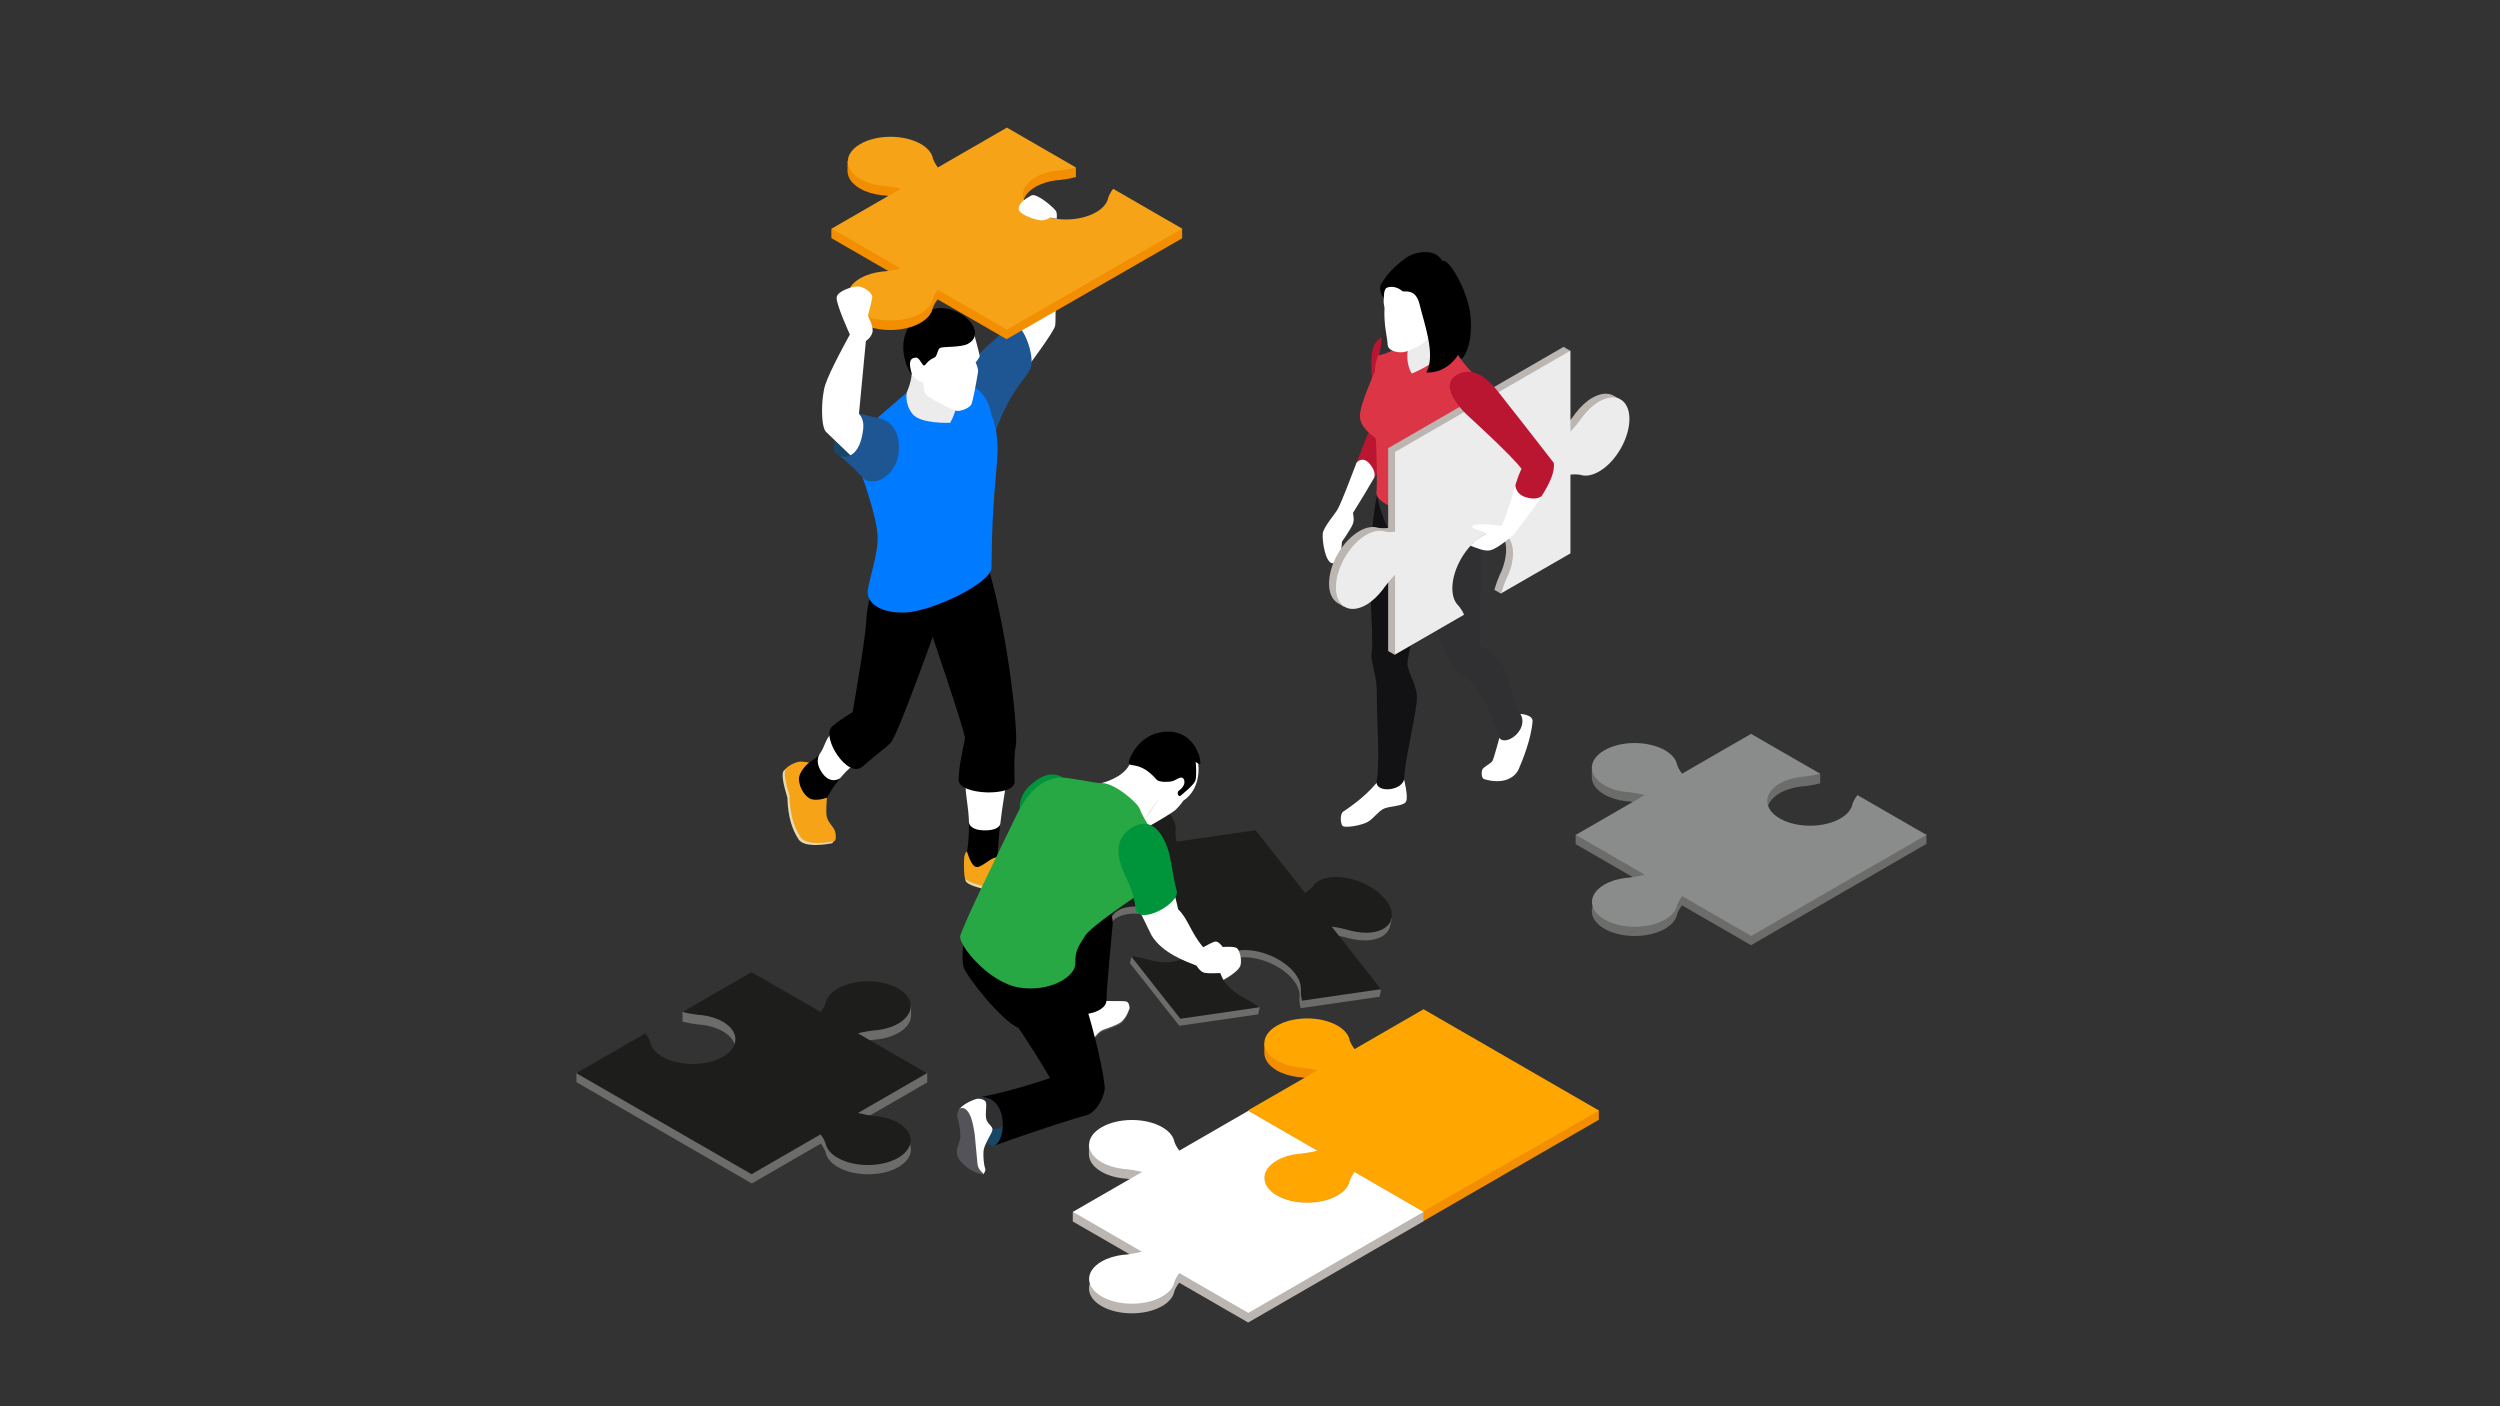 <?xml version="1.0" encoding="UTF-8" standalone="no"?>
<!DOCTYPE svg PUBLIC "-//W3C//DTD SVG 1.1//EN" "http://www.w3.org/Graphics/SVG/1.1/DTD/svg11.dtd">
<svg width="100%" height="100%" viewBox="0 0 1920 1080" version="1.1" xmlns="http://www.w3.org/2000/svg" xmlns:xlink="http://www.w3.org/1999/xlink" xml:space="preserve" xmlns:serif="http://www.serif.com/" style="fill-rule:evenodd;clip-rule:evenodd;stroke-linejoin:round;stroke-miterlimit:2;">
    <rect x="0" y="0" width="1920" height="1080" fill="#333333" stroke="none"/>
    <g>
        <g>
            <g>
                <g>
                    <path d="M777.9,251.5C777.9,251.5 784.9,244.4 787.7,240.9C787.1,225.5 793.2,202.5 793.9,187.6C794,185.4 784.3,174.7 784.3,174.7L789.7,164.3L811,170.8C811,170.8 811.3,183.1 809.4,188.7C809.5,190.6 811.5,245.6 810.3,250.4C809.1,255.2 790,280.8 790,280.8L777.9,271.3L777.9,251.5Z" style="fill:white;fill-rule:nonzero;"/>
                    <path d="M741.1,284.3C749,272.5 766.4,259.3 775.1,250.2C783.7,241.1 796.6,275 790.9,284.3C785.2,293.6 773.5,303.5 762.4,337.7C758.8,340.3 734.3,323.3 734.3,323.3C734.3,323.3 733.2,296.1 741.1,284.3Z" style="fill:rgb(30,86,147);fill-rule:nonzero;"/>
                    <path d="M629.8,578.5C628.1,580.8 625.5,583.2 621.4,585.6C617.1,588.1 613.5,589 613.5,589L607.3,597.3L611.1,611.4L621.6,621.5L630.8,618.9C630.8,618.9 632.8,617.1 635.2,612.5C638.5,606.4 642,601.5 645.3,597.6L629.8,578.5Z" style="fill-rule:nonzero;"/>
                    <path d="M645.2,597.7C651.8,589.7 657.2,586 657.2,586L648.7,571.9C648.7,571.9 643.4,557.6 638.1,563.6C633.5,568.8 633.4,573.6 629.8,578.6C629.8,578.6 625,584.2 631.2,593.3C637.8,603.1 645.2,597.7 645.2,597.7Z" style="fill:white;fill-rule:nonzero;"/>
                    <path d="M744.1,631.9C744.3,638.2 744,645.5 742.7,654.2C742.2,657.5 744,669.1 744,669.1L753.7,672.8L765.4,663C765.4,663 765.8,664.3 766.1,658.4C766.6,648.5 767.3,640 768.1,632.8L744.1,631.9Z" style="fill-rule:nonzero;"/>
                    <path d="M768.2,632.8C769.9,617.8 771.9,608.6 772.2,603.9C772.7,596.9 755.7,595.3 755.7,595.3C755.7,595.3 742.2,594.6 741.7,603.9C741.3,610.2 743.8,618.7 744.2,631.9C744.2,631.9 744.6,637.4 755.5,637.7C767.6,638 768.2,632.8 768.2,632.8Z" style="fill:white;fill-rule:nonzero;"/>
                    <path d="M759,435.9C774.6,488.4 782,563.1 780.2,572.3C778.4,581.5 779.2,594.1 779.2,600.5C779.3,612.1 736,610.9 736.2,598.9C736.4,586.8 740.5,571.5 741.1,567.3C741.7,563.1 712.1,476.8 712.1,476.8L715.3,451.4C715.2,451.3 757.8,435 759,435.9Z" style="fill-rule:nonzero;"/>
                    <path d="M668.9,456.2C668.9,456.2 665.8,465 665.2,478C664.6,491 654.8,547 654.8,547C654.8,547 645,552.6 639.1,557.9C630.2,565.9 651.1,598.6 662.3,588.8C675.3,577.5 678.6,575.8 683.9,570.6C689.3,565.4 718,484.5 718,484.5C718,484.5 745.5,474.6 758.8,441.5C759.7,434.5 756.1,431.7 756.1,431.7L680.5,440.2L668.9,456.2Z" style="fill-rule:nonzero;"/>
                    <path d="M700.2,287.4C699.6,294.6 696.3,301.5 696.3,301.5L692.6,310.9L697.2,322.9L709.7,331L731,331L741.1,322.6L741.1,306.2L727.3,287.4L707.1,282.6C707.1,282.6 705,285.2 700.2,287.4Z" style="fill:rgb(236,236,236);fill-rule:nonzero;"/>
                    <path d="M734.3,306.9C736,314 729.7,324.7 729.7,324.7C729.7,324.7 706.7,325.8 700.6,317.7C694.5,309.6 696.4,301.5 696.4,301.5C696.4,301.5 688.6,308.2 673.8,321C668.2,330.8 662.4,366.6 662.4,366.6C662.4,366.6 673.5,397.3 674,411.7C674.5,426.1 667.2,445.4 666.4,454C665.7,462.6 675.2,471.1 695.2,470.4C715.3,469.7 761.4,448 761.5,435.9C761.7,384.8 765.6,364.1 766.1,346.7C766.6,329.3 761.3,318.3 761.3,318.3C761.3,318.3 759.4,301.3 744.4,295.3C744.3,295.4 732.6,299.8 734.3,306.9Z" style="fill:rgb(0,123,255);fill-rule:nonzero;"/>
                    <path d="M747.2,253.1C747.2,253.1 752.4,272.2 752.4,273.4C752.4,274.6 749.3,278.4 749.3,278.4C749.3,278.4 751.6,283.1 751.1,285.8C749.5,295.6 747.2,307.9 746,310.5C744.8,313.1 738.9,315.7 735.4,315.6C731.9,315.5 713,305.4 711.1,303C709.2,300.5 709.1,295.2 709.1,293.5C703,292.8 700.1,287.3 700.1,287.3C700.1,287.3 696.1,277.7 696.3,274.8L711.2,265.7L742.3,259.4L747.2,253.1Z" style="fill:white;fill-rule:nonzero;"/>
                    <path d="M703.8,274.7C706.3,274.8 708.3,280.9 709.7,280.7C711.1,280.6 711.7,277.2 717.8,274.5C719.9,273.6 719.8,268.4 722,267.2C724.2,266 737.8,267 743.3,264.1C761.2,254.5 731.9,226.9 709.4,240.2C686.8,253.5 695.1,276.4 695.7,278.9C696.3,281.4 699.6,287.1 699.6,287.1C699.6,287.1 700.4,288.1 700.1,286.7C699.3,283.1 696.4,274.5 703.8,274.7Z" style="fill-rule:nonzero;"/>
                    <path d="M783.2,673.5C786.2,675.5 793.8,678.6 795.7,679C797.6,679.4 800,684.5 799.4,686.2C798.8,687.9 794.5,690.8 791.6,691.7C788.6,692.7 776.9,693.3 773.3,692.5C769.6,691.7 766.3,686 761.8,684.4C757.3,682.8 741.9,680.5 741.4,675.8C741.2,673.9 741,669.1 741,669.1C741,669.1 780.1,671.5 783.2,673.5Z" style="fill:rgb(230,218,176);fill-rule:nonzero;"/>
                    <path d="M740.6,657.9C741,655.6 742.3,653.1 742.7,654.2C743.6,656.8 745.7,664 749,665.6C753.7,667.9 763.1,655.2 767.8,659.2C768.7,659.9 779.7,669.2 782.7,671.2C785.7,673.2 793.4,676.3 795.2,676.7C797.1,677.1 799.5,682.2 798.8,683.9C798.2,685.6 793.9,688.5 791,689.4C788.1,690.4 776.3,691 772.7,690.2C769,689.4 765.7,683.7 761.2,682.1C756.7,680.5 741.3,678.2 740.8,673.5C740.2,668.7 740.2,660.2 740.6,657.9Z" style="fill:rgb(246,163,24);fill-rule:nonzero;"/>
                    <path d="M615.6,632.1C615.6,632.1 638.3,636.4 639.3,638.9C640.6,642.1 640.9,647.3 638.7,647.7C636.4,648.1 617.7,651.7 613.2,644.5C608.2,636.6 605.2,627.6 604.7,612.6C601.9,603.2 599.9,594.9 601.8,592.1C602.5,591.2 603.9,590 605.6,589C607.8,587.8 615.6,632.1 615.6,632.1Z" style="fill:rgb(230,218,176);fill-rule:nonzero;"/>
                    <path d="M621.4,585.6C621.4,585.6 613.1,592.4 613.6,599C614.1,605.5 618.7,612.7 623.6,613.9C628.6,615.1 635.1,612.6 635.1,612.6C635.1,612.6 634.1,622.6 634.9,627C635.8,631.4 639.9,634.9 640.9,637.4C642.2,640.6 642.5,645.8 640.3,646.2C638,646.6 619.3,650.2 614.8,642.9C609.8,635 606.8,626 606.3,611C603.5,601.5 601.5,593.3 603.5,590.5C605,588.4 610.1,585.4 614.5,584.9C615.9,584.8 621.4,585.6 621.4,585.6Z" style="fill:rgb(246,163,24);fill-rule:nonzero;"/>
                </g>
                <g>
                    <path d="M897.3,176.9L854.9,152.4C852.7,155.3 851.6,157.8 851.1,159.3C851,159.8 850.9,160.3 850.7,160.8L850.7,160.9C849.4,164.4 846.5,167.7 841.8,170.4C828.9,177.8 808.1,177.8 795.3,170.4C782.4,163 782.4,151 795.3,143.5C800,140.8 805.7,139.1 811.7,138.4L811.8,138.4C812.7,138.3 813.5,138.2 814.3,138.2C816.9,137.9 821.2,137.3 826.3,136L826.3,128.6L813.4,126.3L813.8,128.8L773.2,105.4L720.2,136C718,133.1 716.9,130.6 716.4,129.1C716.3,128.6 716.2,128.1 716,127.6L716,127.5C714.7,124 711.8,120.7 707.1,118C694.2,110.6 673.4,110.6 660.6,118C657.7,119.7 655.4,121.6 653.8,123.7L650.9,123.7L650.9,131.4C650.9,136.3 654.1,141.1 660.5,144.8C665.2,147.5 670.9,149.2 676.9,149.9L677,149.9C677.8,150 678.7,150.1 679.5,150.1C682.1,150.4 686.4,151 691.5,152.3L648.5,177.1L638.5,175.5L638.5,182.9L691.5,213.5C686.5,214.7 682.2,215.4 679.6,215.7C678.7,215.8 677.9,215.8 677,215.9L676.9,215.9C670.9,216.6 665.2,218.3 660.5,221C647.6,228.4 647.6,240.4 660.5,247.9C673.3,255.3 694.2,255.3 707,247.9C711.7,245.2 714.6,241.9 715.9,238.4L715.9,238.3C716.1,237.8 716.2,237.3 716.3,236.8C716.8,235.3 717.9,232.8 720.1,229.9L773.1,260.5L907.9,183L907.9,175.6L897.3,176.9Z" style="fill:rgb(242,142,0);fill-rule:nonzero;"/>
                    <path d="M907.9,175.6L854.9,145C852.7,147.9 851.6,150.4 851.1,151.9C851,152.4 850.9,152.9 850.7,153.4L850.7,153.5C849.4,157 846.5,160.3 841.8,163C828.9,170.4 808.1,170.4 795.3,163C782.4,155.6 782.4,143.6 795.3,136.1C800,133.4 805.7,131.7 811.7,131L811.8,131C812.7,130.9 813.5,130.8 814.3,130.8C816.9,130.5 821.2,129.9 826.3,128.6L773.3,98L720.3,128.6C718.1,125.7 717,123.2 716.5,121.7C716.4,121.2 716.3,120.7 716.1,120.2L716.1,120.1C714.8,116.6 711.9,113.3 707.2,110.6C694.3,103.2 673.5,103.2 660.7,110.6C647.9,118 647.9,130 660.7,137.5C665.4,140.2 671.1,141.9 677.1,142.6L677.2,142.6C678,142.7 678.9,142.8 679.7,142.8C682.3,143.1 686.6,143.7 691.7,145L638.7,175.6L691.7,206.2C686.7,207.4 682.4,208.1 679.8,208.4C678.9,208.5 678.1,208.5 677.2,208.6L677.1,208.6C671.1,209.3 665.4,211 660.7,213.7C647.8,221.1 647.8,233.1 660.7,240.6C673.5,248 694.4,248 707.2,240.6C711.9,237.9 714.8,234.6 716.1,231.1L716.1,231C716.3,230.5 716.4,230 716.5,229.5C717,228 718.1,225.5 720.3,222.6L773.3,253.2L907.9,175.6Z" style="fill:rgb(246,163,24);fill-rule:nonzero;"/>
                </g>
                <g>
                    <path d="M641.9,348.4C641.9,348.4 638.5,344.5 641.9,336L649.3,334.3L660.6,346.4L651.1,354.1L641.9,348.4Z" style="fill:rgb(23,70,102);fill-rule:nonzero;"/>
                    <path d="M658.9,220C654.3,220 643.6,223.4 642.6,228.1C641.6,232.8 652.7,256.9 652.7,256.9C652.7,256.9 637.3,284.6 633.8,295.5C630.4,306.4 630.4,327.9 634.4,331.7C638.4,335.5 650.7,347.3 656.3,352.7L666.6,350.7L667.5,326.8L659.7,317.6L665,261.9C665,261.9 670.5,258.3 670.2,253.3C669.9,248.3 666.5,242.6 666.5,242.6C666.5,242.6 669.4,231.8 669.9,228.4C670.3,225.1 663.5,220 658.9,220Z" style="fill:white;fill-rule:nonzero;"/>
                    <path d="M659.7,317.7C659.7,317.7 663.7,321.5 663,328.9C660.6,351.8 649.1,352 644.7,350C644.7,350 651.4,354.8 662.3,366.5C670.6,375.5 688.6,365.1 690.2,347.6C691.8,330.1 683,323 675.9,321.4C668.6,319.8 659.7,317.7 659.7,317.7Z" style="fill:rgb(30,86,147);fill-rule:nonzero;"/>
                    <path d="M782.5,161.1C781.4,156.5 787.9,152.3 792.1,150.1C796.2,147.9 810.1,160.1 811.1,162.3C812.1,164.5 811.5,168 811.5,168L806.5,167.1C806.5,167.1 803.2,169.4 799.4,169.2C795.7,169 783.4,165.1 782.5,161.1Z" style="fill:white;fill-rule:nonzero;"/>
                </g>
            </g>
            <g>
                <g>
                    <path d="M1055.3,367.3C1059,361 1061.5,356.7 1061.5,356.7L1063.8,329.3C1063.8,329.3 1051.4,327.6 1052.4,329.3C1049.6,334.9 1045.8,344.9 1041.8,355.5L1055.3,367.3Z" style="fill:rgb(186,22,49);fill-rule:nonzero;"/>
                    <path d="M1041.8,355.4C1036.4,369.5 1030.8,384.6 1027.2,391.3C1025.8,394 1016.6,404.7 1015.9,409.5C1015.2,414.4 1017.8,433.5 1024,432.6C1030.2,431.7 1030.6,416.1 1030.6,416.1C1030.6,416.1 1037.5,406.2 1038.9,402.6C1040.3,398.9 1039.3,396.5 1039.1,393.9C1044.8,384.9 1050.8,374.7 1055.2,367.2C1055.2,367.2 1057.5,363.3 1052.4,356.8C1046.5,349.3 1041.8,355.4 1041.8,355.4Z" style="fill:white;fill-rule:nonzero;"/>
                    <path d="M1064.8,257.7C1064.8,257.7 1057.4,258.7 1054.6,267C1051.8,275.3 1054,297.9 1054,297.9L1069.4,287.6L1064.8,257.7Z" style="fill:rgb(186,22,49);fill-rule:nonzero;"/>
                    <path d="M1151.5,566.7C1151.5,566.7 1147.2,583 1146.1,584.6C1145,586.2 1139.6,589 1138.6,590.7C1137.6,592.4 1137.5,597.7 1139.9,598.4C1154.5,602.7 1163.4,597.4 1166.4,590.6C1169.3,583.9 1176,567.5 1177,554C1177.4,548.8 1167.7,548.3 1167.7,548.3L1157.6,554.9L1151.5,566.7Z" style="fill:white;fill-rule:nonzero;"/>
                    <path d="M1057.3,601.2C1047.1,613.4 1034,621.6 1031.5,623.4C1029.1,625.2 1029.4,631.9 1030.9,634.1C1032.5,636.3 1045.8,633.9 1050.5,631.2C1055.1,628.5 1058.5,623 1062.9,621C1067.4,619 1077.8,619.2 1079.8,615.7C1081.8,612.2 1078.3,598.6 1078.3,598.6C1078.3,598.6 1062.8,599.2 1057.3,601.2Z" style="fill:white;fill-rule:nonzero;"/>
                    <path d="M1057.4,380.1C1047.4,435.7 1056,485.1 1053.3,502.7C1052.6,507.3 1057.2,518.6 1057.3,529.3C1057.6,559.4 1059.8,587.1 1057.3,599.2C1055.1,609.8 1078.2,607.7 1078.5,597.3C1078.9,582.6 1088.8,544.4 1088.2,534.5C1087.5,524.6 1081.3,516.8 1080.9,510C1080.5,503.2 1093.3,458.9 1094.1,444.2C1094.9,429.5 1098.3,412.7 1098.3,412.7L1075.8,380C1075.8,380.1 1063.5,373.9 1057.4,380.1Z" style="fill:rgb(18,18,20);fill-rule:nonzero;"/>
                    <path d="M1057.3,379.7C1066.5,423.5 1087.2,427.1 1090.4,428.9C1096.3,460.8 1109.3,513.1 1121.7,518C1134.1,523 1145.8,546.1 1150.8,565.5C1154.7,575.1 1175.4,560.6 1167.4,547.8C1156.2,530 1164,509.9 1136.3,495.7C1136.5,487.9 1138.4,413.1 1136.3,402.6C1134.2,392.1 1122.9,381.2 1122.9,381.2C1122.9,381.2 1063.1,374.6 1057.3,379.7Z" style="fill:rgb(48,48,51);fill-rule:nonzero;"/>
                    <rect x="1075.1" y="254.1" width="33.7" height="37.4" style="fill:rgb(236,236,236);"/>
                    <path d="M1135.1,290.3C1135.1,290.3 1126.9,283.6 1117.8,270.2C1115.1,269.7 1110.9,269 1110.9,269C1110.9,269 1102.9,279.2 1084.2,286.9C1078.4,276.8 1081.8,265.8 1081.8,265.8C1081.8,265.8 1075,260.3 1069.6,262.1C1055.9,266.1 1055.9,285.3 1055.9,285.3C1055.9,285.3 1044.2,311.1 1044.4,319.5C1044.6,327.9 1052.8,333.9 1056.4,336.4C1057.3,341.6 1057.8,370.7 1057.1,378.3C1056.1,388.7 1094.6,401.2 1113.2,394.8C1120.6,392.3 1125.8,384.8 1122.8,381.2C1119.5,377.3 1117.3,372.5 1116.9,367.4C1116.1,357.7 1130.7,335.9 1136,319.5C1137,317 1135.1,290.3 1135.1,290.3Z" style="fill:rgb(220,53,69);fill-rule:nonzero;"/>
                    <path d="M1063.6,238C1059.2,247.8 1063.2,261.5 1058.7,272.9C1058.7,272.9 1076.2,270.3 1080.1,256.6L1063.6,238Z" style="fill:rgb(48,48,51);fill-rule:nonzero;"/>
                    <path d="M1062.8,229C1062.8,229 1062.2,231.9 1063.3,236.3C1062.6,249.6 1065.5,259 1065.7,264.6C1065.9,270.2 1075.7,271.5 1079.8,270C1083.9,268.5 1095.2,264.2 1101.6,255.3L1100.3,230.2L1090,219.3L1070.8,214.4L1060.7,221.7L1062.8,229Z" style="fill:white;fill-rule:nonzero;"/>
                    <path d="M1077.2,223.7C1078.2,224.5 1087.2,221 1090.2,233.6C1093.5,247.8 1103,272.4 1095.4,286.1C1112.1,286.7 1120.1,272.1 1120.1,272.1C1120.7,274.9 1122.7,275.6 1122.7,275.6C1122.7,275.6 1131.7,267 1129.3,242.4C1127.4,223.1 1112.5,198 1107.8,200.4C1101.6,190 1086.1,193.2 1079,198.6C1066.4,208 1063.3,214.4 1061.1,217.5C1057.6,222.5 1062.8,229.1 1062.8,229.1C1062.8,229.1 1062.5,222.4 1064.9,221.1C1067.3,219.8 1072.6,219.7 1077.2,223.7Z" style="fill-rule:nonzero;"/>
                    <path d="M1083.4,345.5C1083.4,345.5 1101.2,354.1 1106.2,333.6C1098.8,346.5 1083.4,345.5 1083.4,345.5Z" style="fill:rgb(171,24,58);fill-rule:nonzero;"/>
                </g>
                <g>
                    <path d="M1243.3,307.7L1244.2,306.7L1239.1,303.8C1234.9,301.5 1229.2,301.9 1222.9,305.5C1218.2,308.2 1213.9,312.3 1210.2,317.1C1210.2,317.1 1210.2,317.2 1210.1,317.2C1209.6,317.9 1209.1,318.6 1208.6,319.3C1207,321.4 1204.4,324.8 1200.8,328.5L1200.8,275.6L1206,269.4L1200.8,266.4L1066.1,344.2L1066.1,405.5C1062.5,405.9 1059.8,405.6 1058.2,405.3C1057.7,405.2 1057.3,405 1056.7,404.9L1056.6,404.9C1053,404.3 1048.6,405.2 1044,407.9C1031.1,415.3 1020.7,433.3 1020.7,448.2C1020.7,455.3 1023.1,460.4 1027.1,463L1032.2,466L1032.7,464.9C1036,465.1 1039.9,464.1 1044,461.8C1048.7,459.1 1053,455 1056.6,450.2L1056.7,450.1C1057.2,449.4 1057.7,448.7 1058.2,448C1059.8,445.9 1062.5,442.5 1066.1,438.7L1066.1,500L1071.3,503L1074.4,495.2L1119.1,469.4C1117.7,466.1 1116.1,463.9 1115,462.7C1114.6,462.4 1114.3,462 1113.9,461.6L1113.8,461.6C1111.4,458.8 1110.1,454.5 1110.1,449.2C1110.1,434.4 1120.5,416.3 1133.4,408.9C1146.3,401.5 1156.7,407.5 1156.7,422.3C1156.7,427.7 1155.3,433.5 1153,439.1C1153,439.1 1153,439.2 1152.9,439.2C1152.6,440 1152.2,440.8 1151.8,441.5C1150.7,443.9 1149.1,448 1147.7,453L1152.9,456L1159.2,446.4L1200.7,422.4L1200.7,362C1204.3,361.6 1207,361.9 1208.5,362.2C1209,362.4 1209.5,362.5 1210,362.6L1210.1,362.6C1213.8,363.2 1218.1,362.3 1222.8,359.6C1235.6,352.2 1246.1,334.1 1246.1,319.3C1246.1,314.2 1245.1,310.5 1243.3,307.7Z" style="fill:rgb(187,182,178);fill-rule:nonzero;"/>
                    <path d="M1120.3,465.4C1121.3,466.6 1123,468.8 1124.4,472.1L1071.4,502.7L1071.4,441.4C1067.8,445.1 1065.1,448.6 1063.5,450.7C1063,451.4 1062.5,452.1 1062,452.8L1061.9,452.9C1058.2,457.7 1053.9,461.8 1049.3,464.5C1036.4,471.9 1026,465.9 1026,451.1C1026,436.3 1036.4,418.2 1049.3,410.8C1054,408.1 1058.3,407.2 1061.9,407.8L1062,407.8C1062.5,407.9 1063,408 1063.5,408.2C1065.1,408.5 1067.8,408.8 1071.4,408.4L1071.4,347.1L1206.1,269.3L1206.1,331.4C1209.7,327.7 1212.4,324.3 1213.9,322.2C1214.4,321.5 1214.9,320.8 1215.4,320.1L1215.5,320C1219.1,315.2 1223.5,311.1 1228.1,308.4C1241,301 1251.4,307 1251.4,321.8C1251.4,336.6 1241,354.7 1228.1,362.1C1223.4,364.8 1219.1,365.7 1215.5,365.1L1215.4,365.1C1214.9,365 1214.4,364.9 1213.9,364.7C1212.3,364.4 1209.6,364.1 1206.1,364.5L1206.1,425L1153,455.6C1154.4,450.6 1156,446.5 1157.1,444.1C1157.5,443.3 1157.8,442.6 1158.2,441.8L1158.3,441.7C1160.7,436.1 1162,430.3 1162,424.9C1162,410.1 1151.6,404 1138.7,411.5C1125.9,418.9 1115.4,437 1115.4,451.8C1115.4,457.2 1116.8,461.4 1119.2,464.2L1119.3,464.3C1119.5,464.7 1119.9,465 1120.3,465.4Z" style="fill:rgb(236,236,236);fill-rule:nonzero;"/>
                </g>
                <g>
                    <path d="M1153.4,403.6C1152.1,404.6 1147.2,402.8 1144.1,402.8C1141.1,402.9 1131.3,401.9 1130.6,404.3C1129.9,406.8 1141.2,407.6 1141.2,410.1C1133.2,413.9 1129.3,419.1 1129.3,419.1C1134.6,421.2 1140.2,423.4 1144.1,422.7C1150.3,421.6 1162.3,410.7 1162.3,410.7L1159.5,404.8C1159.6,404.9 1154.7,402.6 1153.4,403.6Z" style="fill:white;fill-rule:nonzero;"/>
                    <path d="M1163.8,372.6C1160.9,381.9 1158.6,391.6 1153.4,403.6C1151.5,408.1 1160.9,412.8 1162.4,410.8C1168.7,402.1 1177.4,391.4 1184,381.2L1163.8,372.6Z" style="fill:white;fill-rule:nonzero;"/>
                    <path d="M1183.9,381.1C1190,371.6 1194.3,362.4 1193.3,355.5C1181.9,340.8 1158.3,310.5 1153.2,304.2C1148.2,297.9 1135.5,279.5 1119.6,287.5C1102.5,296.2 1126.3,318.3 1126.3,318.3C1126.3,318.3 1160.9,349.7 1168.5,360C1166.6,364.2 1165.1,368.3 1163.8,372.5C1163.8,372.5 1163.7,379.4 1171.9,381.9C1180,384.5 1183.9,381.1 1183.9,381.1Z" style="fill:rgb(186,22,49);fill-rule:nonzero;"/>
                </g>
            </g>
            <g>
                <g>
                    <path d="M1068.9,705.5L1067.5,705.1C1066.8,702.4 1065.4,699.6 1063.2,696.7C1054,685 1034.7,677.3 1020,679.5C1014.7,680.3 1010.7,682.2 1008.2,685L1008.2,685.1C1007.9,685.5 1007.6,685.9 1007.3,686.3C1006.3,687.5 1004.3,689.4 1001.2,691.3L963.3,643.2L902.7,652C901.8,648.5 901.7,645.8 901.8,644.2C901.9,643.7 901.9,643.2 902,642.7L902,642.6C902.1,638.9 900.6,634.7 897.3,630.5C888.1,618.9 868.8,611.1 854.1,613.3C839.4,615.4 835,626.6 844.1,638.2C847.4,642.4 852.1,646.1 857.4,649.1C857.4,649.1 857.5,649.1 857.5,649.2C858.2,649.6 859,650 859.8,650.4C862.1,651.6 865.9,653.8 870.1,656.9L809.5,665.7L847.4,713.8C850.5,711.9 852.4,710 853.5,708.8C853.8,708.4 854.1,708 854.4,707.6L854.5,707.5C857,704.7 860.9,702.8 866.3,702C881,699.9 900.3,707.6 909.5,719.3C918.7,730.9 914.2,742.1 899.5,744.2C894.2,745 888.2,744.4 882.4,742.9L882.3,742.9C881.5,742.7 869.1,734.2 869.1,734.2L867.8,739.7L905.7,787.8L966.3,779L967.5,773.5C967.5,773.5 954.4,771.8 953.7,771.4L953.6,771.3C948.3,768.4 943.6,764.7 940.2,760.4C931,748.7 935.5,737.6 950.2,735.5C964.9,733.4 984.2,741.1 993.4,752.8C996.7,757 998.2,761.2 998.1,764.9L998.1,765C998.1,765.5 998,766 997.9,766.5C997.8,768.1 997.9,770.8 998.9,774.3L1059.5,765.5L1060.7,760L1053.9,758.5L1021.6,717.5C1026.7,718.2 1031,719.2 1033.5,719.9C1034.3,720.1 1035.1,720.4 1035.9,720.6L1036,720.6C1041.9,722.1 1047.8,722.7 1053.1,721.9C1061.7,720.7 1066.7,716.3 1067.7,710.7L1068.9,705.5Z" style="fill:rgb(108,109,106);fill-rule:nonzero;"/>
                    <path d="M999.1,760.7C999,762.3 999.1,765 1000,768.5L1060.6,759.7L1022.7,711.6C1027.9,712.3 1032.1,713.3 1034.6,714C1035.4,714.2 1036.2,714.5 1037,714.7L1037.1,714.7C1043,716.2 1048.9,716.8 1054.2,716C1068.9,713.9 1073.3,702.7 1064.2,691.1C1055,679.4 1035.7,671.7 1021,673.9C1015.7,674.7 1011.7,676.6 1009.2,679.4L1009.2,679.5C1008.9,679.9 1008.6,680.3 1008.3,680.7C1007.3,681.9 1005.3,683.8 1002.2,685.7L964.3,637.6L903.7,646.4C902.8,642.9 902.7,640.2 902.8,638.6C902.9,638.1 902.9,637.6 903,637.1L903,637C903.1,633.3 901.6,629.1 898.2,624.9C889,613.3 869.7,605.5 855,607.7C840.3,609.8 835.9,621 845,632.6C848.3,636.8 853,640.5 858.3,643.5C858.3,643.5 858.4,643.5 858.4,643.6C859.1,644 859.9,644.4 860.7,644.8C863,646 866.8,648.2 871,651.3L810.4,660.1L848.3,708.3C851.4,706.4 853.3,704.5 854.4,703.3C854.7,702.9 855,702.5 855.3,702.1L855.3,702C857.8,699.2 861.7,697.3 867.1,696.5C881.8,694.4 901.1,702.1 910.3,713.8C919.5,725.4 915,736.6 900.3,738.7C895,739.5 889,738.9 883.2,737.4L883.1,737.4C882.3,737.2 881.5,736.9 880.6,736.7C878.1,736 873.8,735 868.7,734.3L868.6,734.3L906.5,782.4L967.1,773.6C962.9,770.6 959.1,768.4 956.8,767.1C956.1,766.7 955.3,766.3 954.5,765.9L954.4,765.8C949.1,762.9 944.4,759.2 941.1,754.9C931.9,743.2 936.4,732.1 951.1,730C965.8,727.9 985.1,735.6 994.3,747.3C997.6,751.5 999.2,755.7 999,759.4L999,759.5C999.2,759.7 999.2,760.2 999.1,760.7Z" style="fill:rgb(29,29,27);fill-rule:nonzero;"/>
                </g>
                <g>
                    <path d="M863.8,770.5C865.3,771.2 867.4,773 867.5,774.1C867.5,774.5 867.6,775.2 867.6,775.2C867.6,775.2 865.3,783.4 860.2,786.5C855.1,789.6 849.3,790.8 846,792.5C842.8,794.3 838.8,800.3 837.1,801.6L831.5,788.8C831.5,788.9 864.3,785.4 863.8,770.5Z" style="fill:rgb(83,83,89);fill-rule:nonzero;"/>
                    <path d="M846.8,768.4C852.3,769.3 863.3,768.3 865.4,769.3C867.5,770.3 867.5,774.2 867.5,774.2C867.5,774.2 865.1,782.4 860.1,785.5C855,788.6 849.1,789.8 845.9,791.5C842.7,793.3 838.7,799.2 837,800.6L824.3,775.9C824.3,775.8 841.3,767.5 846.8,768.4Z" style="fill:white;fill-rule:nonzero;"/>
                    <path d="M851.9,699.9C851.9,699.9 855.1,703.5 854.5,710.3C853.9,717.2 849.9,757.1 849.8,768.2C849.6,779.3 822.4,782.5 822.3,774.4C822.1,766.3 822.3,704.2 822.3,704.2L837.9,697.5L851.9,699.9Z" style="fill-rule:nonzero;"/>
                    <path d="M753.1,842.6C753.1,842.6 744.8,846.1 749.6,863.4C754.4,880.7 763.8,879.9 763.8,879.9L774.1,875.1L777,859.5L770.2,841.9L760,841.9L753.1,842.6Z" style="fill:rgb(23,70,102);fill-rule:nonzero;"/>
                    <path d="M752.4,844L766.4,840.9L774.1,851L773,863.9L762.2,867.9L753.9,865L750.5,851L752.4,844Z" style="fill:rgb(48,48,51);fill-rule:nonzero;"/>
                    <path d="M736.9,851.7C740.6,847.1 748,844.5 749.8,844C751.7,843.5 756.7,844 757.3,847C757.8,850 756.6,855.2 757.4,859.2C758.1,863.1 762.7,865 762.2,867.8C761.8,870.6 756,878.5 755.4,883.6C754.9,888.7 755.8,895.6 756.6,897.4C757.4,899.2 755.2,901.8 755.2,901.8L748.8,898.1L739.6,885.6L742.8,871.8L738,855C738,855 736.6,851.9 736.9,851.7Z" style="fill:white;fill-rule:nonzero;"/>
                    <path d="M823.5,742.3C839.9,783.9 849.1,830.4 848.4,836.6C847.7,842.8 842.1,854.3 834.5,856.4C826.9,858.5 799.4,866.9 763.8,879.8C773.2,875.1 774.1,842.1 753.1,842.6C780.5,837.2 806.4,827.9 806.4,827.9C806.4,827.9 796.1,809.8 782.2,789.5C769,783.9 741.4,749 739.9,742.2C738.4,735.4 739.9,724.2 739.9,724.2L762.1,713.9L800.2,728.9C800.2,728.9 820.3,731.3 823.5,742.3Z" style="fill-rule:nonzero;"/>
                    <path d="M795,599.9C778.8,611.6 782.3,625.5 787.5,636.5C790.9,643.8 830.7,625.2 828.6,616.3C826.6,607.4 815.8,584.7 795,599.9Z" style="fill:rgb(0,149,59);fill-rule:nonzero;"/>
                    <path d="M920.3,586.5C922.3,607.4 908.9,614.8 908.9,614.8C908.9,614.8 906.3,618.7 902.9,621.9C899.5,625.1 879.9,636 879.9,636L857.8,626.6L845.9,601.4C845.9,601.4 862,597.9 867.5,587.1C872.6,584.7 888.3,566.7 888.3,566.7L913.5,571.5C913.5,571.5 920.4,583.8 920.3,586.5Z" style="fill:white;fill-rule:nonzero;"/>
                    <path d="M878,630.8C884.4,620.8 890.7,612.9 890.7,612.9" style="fill:rgb(199,164,150);fill-rule:nonzero;"/>
                    <path d="M867,585.9C867.2,589.7 875.6,584.1 888.3,598.8C890.2,600.9 897.4,600.7 900.5,599.9C903.7,599 907.7,594.9 909.3,598.8C910.9,602.6 906.9,606.2 905.2,607.4C903.6,608.5 904.9,612.6 906.8,611C908.6,609.5 916.6,603.1 918,599.6C919.3,596.1 918.3,585.1 918.3,585.1C918.3,585.1 921.9,588.2 921.9,586.4C921.9,578.1 914.3,560.1 894.3,562C874.2,563.8 866.8,583 867,585.9Z" style="fill-rule:nonzero;"/>
                    <path d="M950.2,728.4C948.4,726.5 939.1,727.3 939.1,727.3C939.1,727.3 936.1,723.1 933.7,723.1C931.8,723.1 926.4,726.2 924.1,727.5C914.5,716.4 912.6,705.7 904.8,698.3C903.8,693.3 901.7,685.7 901.7,685.7L875.4,700C875.4,700 881.7,712.9 884.3,718.2C892.6,732.1 910.7,738.3 918.9,741.6C918.9,741.6 921.6,746.2 924.7,747C927.9,747.8 935.5,747.4 937.2,747.3C939.1,752.2 939.7,752.5 939.7,752.5C939.7,752.5 952,746 952.8,740.9C953.8,735.9 951.9,730.3 950.2,728.4Z" style="fill:white;fill-rule:nonzero;"/>
                    <path d="M881.4,632.9C881.4,632.9 877,626 875.4,621.3C873.7,616.6 855.1,600.1 844.6,601.4C836.7,600.7 821.5,597.2 815.8,597.2C802.4,597.2 790.4,605.8 780.1,627.2C769.8,648.6 740.9,707.4 737.5,718.6C735.5,725.1 759.1,754.8 783.1,758.5C807.1,762.1 826.2,749.7 825.9,739.7C825.6,729.7 828.5,726.6 833.2,718.9C837.9,711.3 872.3,688.5 872.3,688.5L881.4,632.9Z" style="fill:rgb(40,167,69);fill-rule:nonzero;"/>
                    <path d="M870.6,634.9C853,644.3 859.4,662.4 864.6,673.4C868,680.7 870.3,685 872.3,698C874.2,711 906.3,694.3 903.7,684.1C901,673.9 900.3,665.8 898.3,656.9C896.2,648.1 888.2,625.4 870.6,634.9Z" style="fill:rgb(0,149,59);fill-rule:nonzero;"/>
                    <path d="M834.5,840.4C820.8,830.7 806.4,827.9 806.4,827.9" style="fill:none;fill-rule:nonzero;"/>
                    <path d="M739.6,851C735.9,850.3 734.3,855.2 735.7,859.8C737.1,864.4 737.4,868.6 737.6,872.6C737.8,876.6 733.9,881.8 735,886.6C736.7,894.3 749.4,902.1 755.2,901.8C755.7,901.1 751.1,898.8 750.7,893.8C750.2,888.8 748.6,871.4 748.6,871.4C748.6,871.4 747.9,866.2 746.7,861.4C745.7,857.5 743.4,851.7 739.6,851Z" style="fill:rgb(83,83,89);fill-rule:nonzero;"/>
                </g>
            </g>
            <g>
                <path d="M1220.5,856L1093.3,782.6L1040.3,813.2C1038.1,810.3 1037,807.8 1036.5,806.3C1036.4,805.8 1036.3,805.3 1036.1,804.8L1036.1,804.7C1034.8,801.2 1031.9,797.9 1027.2,795.2C1014.3,787.8 993.5,787.8 980.7,795.2C977.6,797 975.3,799 973.7,801.2L971,801.2L971,808.6C971,813.5 974.2,818.4 980.6,822.1C985.3,824.8 991,826.5 997,827.2L997.1,827.2C997.9,827.3 998.8,827.4 999.6,827.4C1002.2,827.7 1006.5,828.3 1011.6,829.6L966.2,855.8L958.5,852.8L958.5,860.2L1011.5,890.8C1006.5,892.1 1002.1,892.7 999.5,893C998.7,893.1 997.8,893.1 997,893.2L996.9,893.2C990.9,893.9 985.2,895.6 980.5,898.3C977.4,900.1 975,902.2 973.4,904.4L971,904.4L971,912C971.1,916.8 974.3,921.5 980.6,925.2C993.4,932.6 1014.3,932.6 1027.1,925.2C1031.8,922.5 1034.7,919.2 1036,915.7L1036,915.6C1036.2,915.1 1036.3,914.6 1036.4,914.1C1036.9,912.6 1038,910.1 1040.2,907.2L1093.2,937.8L1227.9,860L1227.9,852.6L1220.5,856Z" style="fill:rgb(242,142,0);fill-rule:nonzero;"/>
                <path d="M1082.7,932L1040.3,907.5C1038.1,910.4 1037,912.9 1036.5,914.4C1036.4,914.9 1036.3,915.4 1036.1,915.9L1036.1,916C1034.8,919.5 1031.9,922.8 1027.2,925.5C1014.3,932.9 993.5,932.9 980.7,925.5C967.8,918.1 967.8,906.1 980.7,898.6C985.4,895.9 991.1,894.2 997.1,893.5L997.2,893.5C998,893.4 998.9,893.3 999.7,893.3C1002.3,893 1006.6,892.4 1011.7,891.1L1011.7,883.7L998.8,881.4L999.2,883.9L958.6,860.5L905.6,891.1C903.4,888.2 902.3,885.7 901.8,884.2C901.7,883.7 901.6,883.2 901.4,882.7L901.4,882.6C900.1,879.1 897.2,875.8 892.5,873.1C879.7,865.7 858.8,865.7 846,873.1C843,874.8 840.8,876.7 839.2,878.8L836.3,878.8L836.3,886.5C836.3,891.4 839.5,896.2 845.9,899.9C850.6,902.6 856.3,904.3 862.3,905L862.4,905C863.2,905.1 864.1,905.2 864.9,905.2C867.5,905.5 871.8,906.1 876.9,907.4L833.9,932.3L823.9,930.7L823.9,938.1L876.9,968.7C871.9,970 867.6,970.6 865,970.9C864.2,971 863.3,971 862.5,971.1L862.4,971.1C856.4,971.8 850.7,973.5 846,976.2C833.1,983.6 833.1,995.6 846,1003.1C858.8,1010.5 879.7,1010.5 892.5,1003.1C897.2,1000.4 900.1,997.1 901.4,993.6L901.4,993.5C901.6,993 901.7,992.5 901.8,992C902.3,990.5 903.4,988 905.6,985.1L958.6,1015.7L1093.3,937.9L1093.3,930.5L1082.7,932Z" style="fill:rgb(187,182,178);fill-rule:nonzero;"/>
                <path d="M1228,852.9L1093.3,775.1L1040.3,805.7C1038.1,802.8 1037,800.3 1036.5,798.8C1036.4,798.3 1036.3,797.8 1036.1,797.3L1036.1,797.2C1034.8,793.7 1031.9,790.4 1027.2,787.7C1014.3,780.3 993.5,780.3 980.7,787.7C967.8,795.1 967.8,807.2 980.7,814.6C985.4,817.3 991.1,819 997.1,819.7L997.2,819.7C998,819.8 998.9,819.9 999.7,819.9C1002.3,820.2 1006.6,820.8 1011.7,822.1L958.6,852.7L1011.6,883.3C1006.6,884.6 1002.2,885.2 999.6,885.5C998.8,885.6 997.9,885.6 997.1,885.7L997,885.7C991,886.4 985.3,888.1 980.6,890.8C967.7,898.2 967.7,910.2 980.6,917.7C993.4,925.1 1014.3,925.1 1027.1,917.7C1031.8,915 1034.7,911.7 1036,908.2L1036,908.1C1036.2,907.6 1036.3,907.1 1036.4,906.6C1036.9,905.1 1038,902.6 1040.2,899.7L1093.2,930.3L1228,852.9Z" style="fill:rgb(255,166,0);fill-rule:nonzero;"/>
                <path d="M1093.3,930.7L1040.3,900.1C1038.1,903 1037,905.5 1036.5,907C1036.4,907.5 1036.3,908 1036.1,908.5L1036.1,908.6C1034.8,912.1 1031.9,915.4 1027.2,918.1C1014.3,925.5 993.5,925.5 980.7,918.1C967.8,910.7 967.8,898.6 980.7,891.2C985.4,888.5 991.1,886.8 997.1,886.1L997.2,886.1C998,886 998.9,885.9 999.7,885.9C1002.3,885.6 1006.6,885 1011.7,883.7L958.7,853.1L905.7,883.7C903.5,880.8 902.4,878.3 901.9,876.8C901.8,876.3 901.7,875.8 901.5,875.3L901.5,875.2C900.2,871.7 897.3,868.4 892.6,865.7C879.8,858.3 858.9,858.3 846.1,865.7C833.2,873.1 833.2,885.2 846.1,892.6C850.8,895.3 856.5,897 862.5,897.7L862.6,897.7C863.4,897.8 864.3,897.9 865.1,897.9C867.7,898.2 872,898.8 877.1,900.1L824,930.7L877,961.3C872,962.6 867.7,963.2 865.1,963.5C864.3,963.6 863.4,963.6 862.6,963.7L862.5,963.7C856.5,964.4 850.8,966.1 846.1,968.8C833.2,976.2 833.2,988.2 846.1,995.7C858.9,1003.1 879.8,1003.1 892.6,995.7C897.3,993 900.2,989.7 901.5,986.2L901.5,986.1C901.7,985.6 901.8,985.1 901.9,984.6C902.4,983.1 903.5,980.6 905.7,977.7L958.7,1008.3L1093.3,930.7Z" style="fill:white;fill-rule:nonzero;"/>
            </g>
            <g>
                <path d="M1468.9,642.5L1426.5,618C1424.3,620.9 1423.2,623.4 1422.7,624.9C1422.6,625.4 1422.5,625.9 1422.3,626.4L1422.3,626.5C1421,630 1418.1,633.3 1413.4,636C1400.5,643.4 1379.7,643.4 1366.9,636C1354,628.6 1354,616.6 1366.9,609.1C1371.6,606.4 1377.3,604.7 1383.3,604L1383.4,604C1384.2,603.9 1385.1,603.8 1385.9,603.8C1388.5,603.5 1392.8,602.9 1397.9,601.6L1397.9,594L1385,591.7L1385.4,594.2L1344.8,570.8L1291.8,601.4C1289.6,598.5 1288.5,596 1288,594.5C1287.9,594 1287.8,593.5 1287.6,593L1287.6,592.9C1286.3,589.4 1283.4,586.1 1278.7,583.4C1265.8,576 1245,576 1232.2,583.4C1229.3,585.1 1227,587 1225.4,589.1L1222.5,589.1L1222.5,596.8C1222.5,601.7 1225.7,606.5 1232.1,610.2C1236.8,612.9 1242.5,614.6 1248.5,615.3L1248.6,615.3C1249.4,615.4 1250.3,615.5 1251.1,615.5C1253.7,615.8 1258,616.4 1263.1,617.7L1220.1,642.5L1210.1,640.9L1210.1,648.3L1263.1,678.9C1258.1,680.1 1253.8,680.8 1251.2,681.1C1250.4,681.2 1249.5,681.2 1248.7,681.3L1248.6,681.3C1242.6,682 1236.9,683.7 1232.2,686.4C1219.3,693.8 1219.3,705.8 1232.2,713.3C1245,720.7 1265.9,720.7 1278.7,713.3C1283.4,710.6 1286.3,707.3 1287.6,703.8L1287.6,703.7C1287.8,703.2 1287.9,702.7 1288,702.2C1288.5,700.7 1289.6,698.2 1291.8,695.3L1344.8,725.9L1479.5,648.1L1479.5,640.7L1468.9,642.5Z" style="fill:rgb(108,109,106);fill-rule:nonzero;"/>
                <path d="M1479.5,641.2L1426.5,610.6C1424.3,613.5 1423.2,616 1422.7,617.5C1422.6,618 1422.5,618.5 1422.3,619L1422.3,619.1C1421,622.6 1418.1,625.9 1413.4,628.6C1400.5,636 1379.7,636 1366.9,628.6C1354,621.2 1354,609.2 1366.9,601.7C1371.6,599 1377.3,597.3 1383.3,596.6L1383.4,596.6C1384.2,596.5 1385.1,596.4 1385.9,596.4C1388.5,596.1 1392.8,595.5 1397.9,594.2L1344.8,563.6L1291.8,594.2C1289.6,591.3 1288.5,588.8 1288,587.3C1287.9,586.8 1287.8,586.3 1287.6,585.8L1287.6,585.7C1286.3,582.2 1283.4,578.9 1278.7,576.2C1265.8,568.8 1245,568.8 1232.2,576.2C1219.3,583.6 1219.4,595.6 1232.2,603.1C1236.9,605.8 1242.6,607.5 1248.6,608.2L1248.7,608.2C1249.5,608.3 1250.4,608.4 1251.2,608.4C1253.8,608.7 1258.1,609.3 1263.2,610.6L1210.2,641.2L1263.2,671.8C1258.2,673 1253.9,673.7 1251.3,674C1250.5,674.1 1249.6,674.1 1248.8,674.2L1248.7,674.2C1242.7,674.9 1237,676.6 1232.3,679.3C1219.4,686.7 1219.4,698.7 1232.3,706.2C1245.1,713.6 1266,713.6 1278.8,706.2C1283.5,703.5 1286.4,700.2 1287.7,696.7L1287.7,696.6C1287.9,696.1 1288,695.6 1288.1,695.1C1288.6,693.6 1289.7,691.1 1291.9,688.2L1344.9,718.8L1479.5,641.2Z" style="fill:rgb(137,140,138);fill-rule:nonzero;"/>
            </g>
            <g>
                <path d="M453.2,825.5L495.6,801C497.8,803.9 498.9,806.4 499.4,807.9C499.5,808.4 499.6,808.9 499.8,809.4L499.8,809.5C501.1,813 504,816.3 508.7,819C521.5,826.4 542.4,826.4 555.2,819C568,811.6 568,799.6 555.2,792.1C550.5,789.4 544.8,787.7 538.8,787L538.7,787C537.8,786.9 537,786.8 536.2,786.8C533.6,786.5 529.3,785.9 524.2,784.6L524.2,777L537.1,774.7L536.7,777.2L577.3,753.8L630.4,784.4C632.6,781.5 633.7,779 634.2,777.5C634.3,777 634.4,776.5 634.6,776L634.6,775.9C635.9,772.4 638.8,769.1 643.5,766.4C656.4,759 677.2,759 690,766.4C692.9,768.1 695.2,770 696.8,772.1L699.7,772.1L699.7,779.8C699.7,784.7 696.5,789.5 690.1,793.2C685.4,795.9 679.7,797.6 673.7,798.3L673.6,798.3C672.8,798.4 671.9,798.5 671.1,798.5C668.5,798.8 664.1,799.4 659.1,800.7L702.1,825.5L712.1,823.9L712.1,831.3L659.1,861.9C664.1,863.1 668.4,863.8 671,864.1C671.9,864.2 672.7,864.2 673.5,864.3L673.6,864.3C679.6,865 685.3,866.7 690,869.4C702.8,876.8 702.8,888.8 690,896.3C677.2,903.7 656.3,903.7 643.5,896.3C638.8,893.6 635.9,890.3 634.6,886.8L634.6,886.7C634.4,886.2 634.3,885.7 634.2,885.2C633.7,883.7 632.6,881.2 630.4,878.3L577.4,908.9L442.7,831.1L442.7,823.7L453.2,825.5Z" style="fill:rgb(108,109,106);fill-rule:nonzero;"/>
                <path d="M442.6,824.2L495.6,793.6C497.8,796.5 498.9,799 499.4,800.5C499.5,801 499.6,801.5 499.8,802L499.8,802.1C501.1,805.6 504,808.9 508.7,811.6C521.5,819 542.4,819 555.2,811.6C568,804.2 568,792.2 555.2,784.7C550.5,782 544.8,780.3 538.8,779.6L538.7,779.6C537.8,779.5 537,779.4 536.2,779.4C533.6,779.1 529.3,778.5 524.2,777.2L577.2,746.6L630.3,777.2C632.5,774.3 633.6,771.8 634.1,770.3C634.2,769.8 634.3,769.3 634.5,768.8L634.5,768.7C635.8,765.2 638.7,761.9 643.4,759.2C656.3,751.8 677.1,751.8 689.9,759.2C702.7,766.6 702.7,778.6 689.9,786.1C685.2,788.8 679.5,790.5 673.5,791.2L673.4,791.2C672.6,791.3 671.7,791.4 670.9,791.4C668.3,791.7 663.9,792.3 658.9,793.6L711.9,824.2L658.9,854.8C663.9,856 668.2,856.7 670.8,857C671.7,857.1 672.5,857.1 673.3,857.2L673.4,857.2C679.4,857.9 685.1,859.6 689.8,862.3C702.6,869.7 702.6,881.7 689.8,889.2C677,896.6 656.1,896.6 643.3,889.2C638.6,886.5 635.7,883.2 634.4,879.7L634.4,879.6C634.2,879.1 634.1,878.6 634,878.1C633.5,876.6 632.4,874.1 630.2,871.2L577.2,901.8L442.6,824.2Z" style="fill:rgb(29,29,27);fill-rule:nonzero;"/>
            </g>
        </g>
    </g>
</svg>
